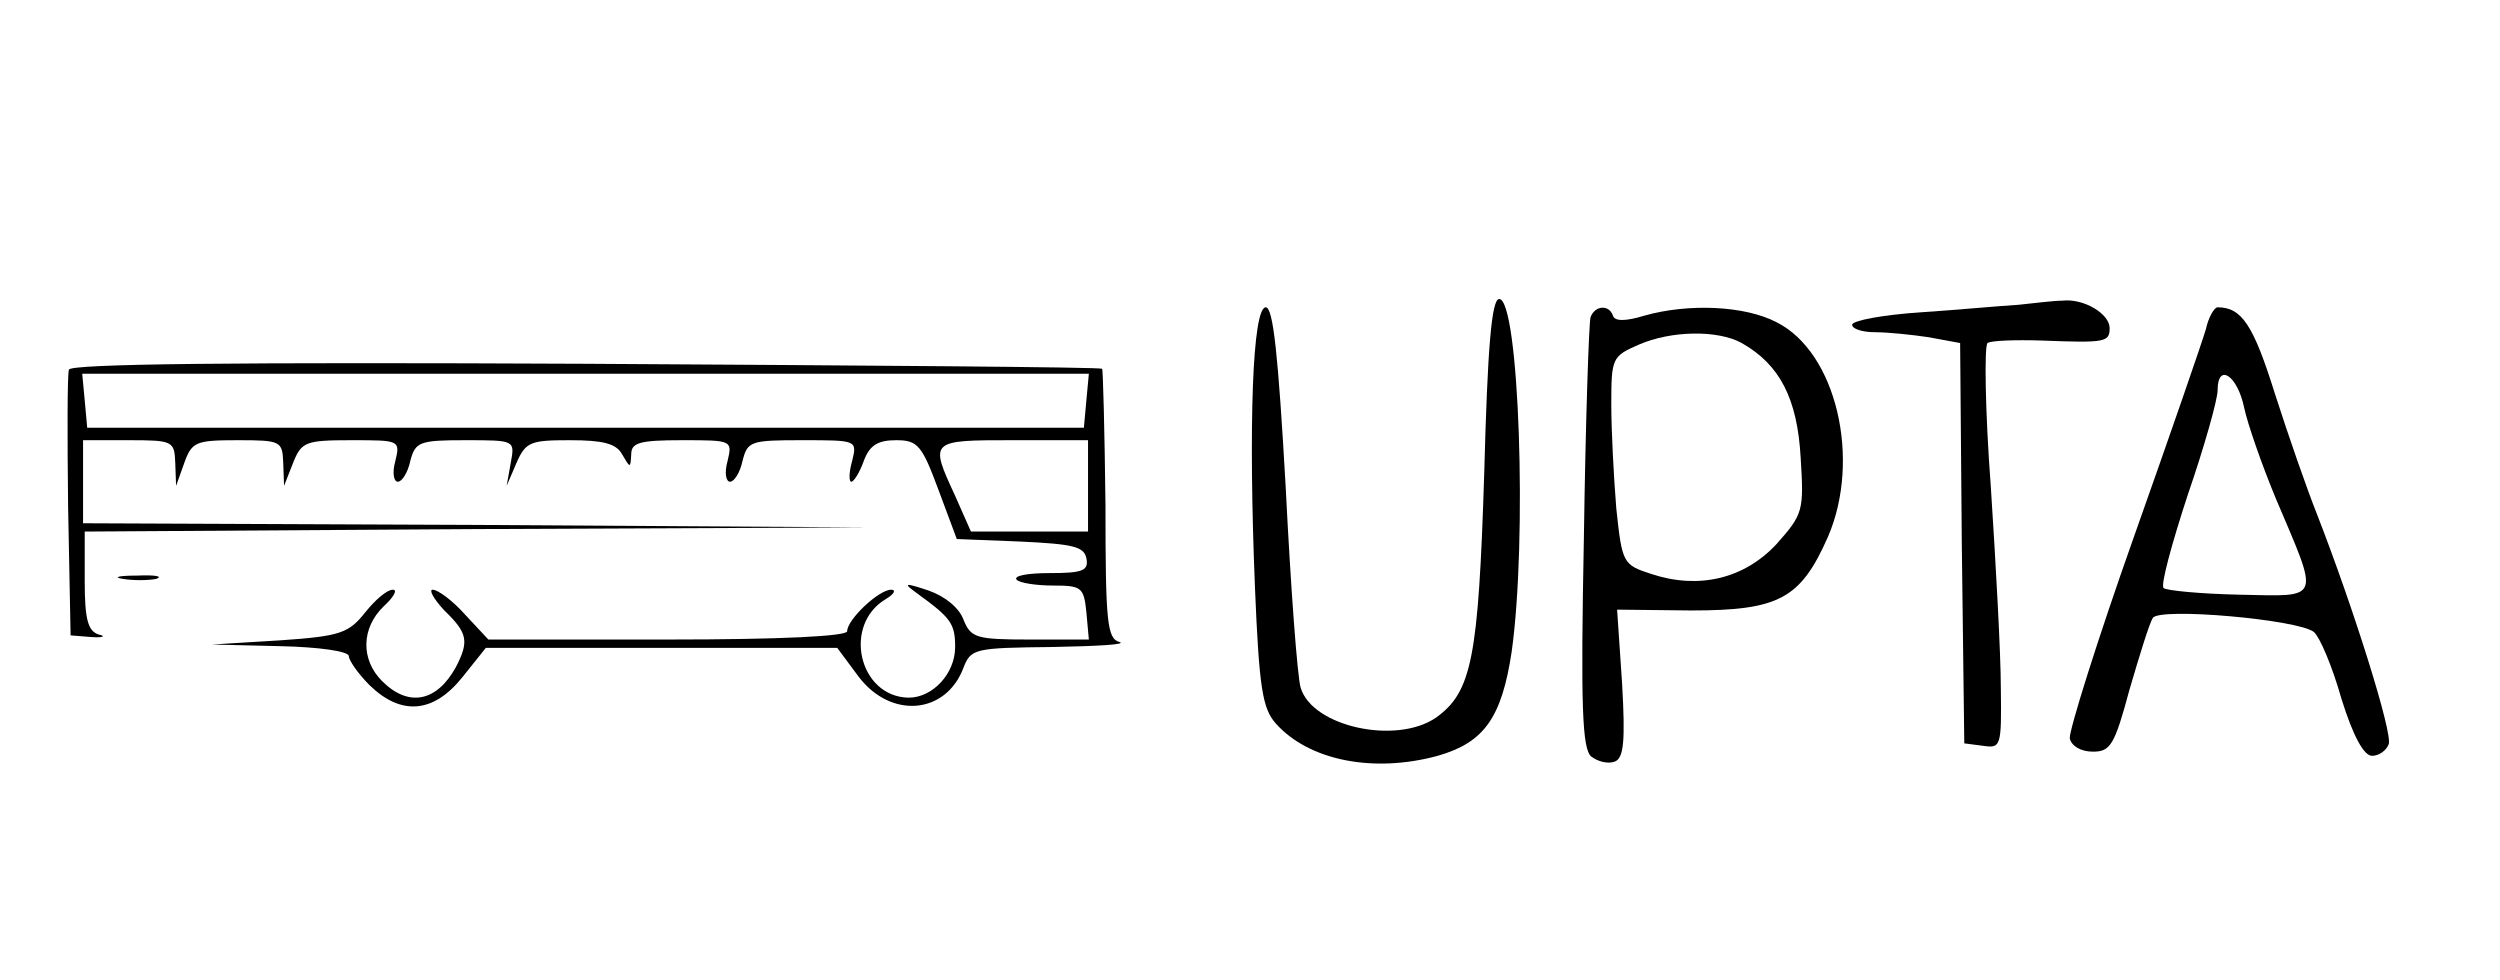 <?xml version="1.0" standalone="no"?>
<!DOCTYPE svg PUBLIC "-//W3C//DTD SVG 20010904//EN"
 "http://www.w3.org/TR/2001/REC-SVG-20010904/DTD/svg10.dtd">
<svg version="1.0" xmlns="http://www.w3.org/2000/svg"
 width="301pt" height="118pt" viewBox="0 0 301 118"
 preserveAspectRatio="xMidYMid meet">

<g transform="translate(0,118) scale(0.1,-0.1)"
fill="#000000" stroke="none">
<path d="M1787 610 c-7 -223 -15 -263 -58 -294 -48 -33 -149 -11 -163 36 -4
13 -12 121 -18 241 -9 159 -15 217 -24 217 -16 0 -21 -141 -13 -338 5 -120 9
-145 25 -163 40 -45 118 -60 195 -39 56 16 77 46 89 125 19 135 9 425 -15 425
-9 0 -14 -57 -18 -210z"/>
<path d="M2430 813 c-19 -1 -72 -6 -117 -9 -46 -3 -83 -10 -83 -15 0 -5 12 -9
28 -9 15 0 44 -3 64 -6 l38 -7 2 -241 3 -241 23 -3 c21 -3 22 -1 21 70 0 40
-6 149 -12 241 -7 93 -8 171 -4 174 4 3 34 4 65 3 77 -3 82 -2 82 15 0 17 -31
36 -57 33 -10 0 -34 -3 -53 -5z"/>
<path d="M1915 798 c-2 -7 -6 -127 -8 -265 -4 -205 -2 -255 9 -264 8 -6 20 -9
28 -6 11 4 13 24 9 94 l-6 89 89 -1 c106 0 132 14 165 89 40 93 10 222 -62
258 -38 20 -106 23 -159 8 -23 -7 -36 -7 -38 0 -5 14 -22 12 -27 -2z m182 -31
c46 -26 67 -67 71 -138 4 -64 3 -68 -29 -104 -39 -42 -94 -55 -151 -36 -34 11
-35 13 -42 79 -3 37 -6 93 -6 125 0 56 1 58 33 72 39 17 95 18 124 2z"/>
<path d="M2656 784 c-4 -14 -43 -127 -87 -251 -44 -124 -78 -233 -77 -242 2
-9 13 -16 28 -16 21 0 26 8 44 75 12 41 24 80 28 86 8 13 176 -2 194 -17 7 -6
22 -41 33 -80 14 -45 27 -69 37 -69 8 0 17 6 20 14 5 13 -42 163 -86 276 -12
30 -35 96 -51 146 -26 83 -40 104 -69 104 -4 0 -11 -12 -14 -26z m46 -95 c4
-19 21 -68 38 -109 53 -125 56 -118 -44 -116 -47 1 -88 5 -91 8 -4 3 10 54 29
112 20 58 36 115 36 126 0 34 24 18 32 -21z"/>
<path d="M83 735 c-2 -6 -2 -80 -1 -165 l3 -155 25 -2 c14 -1 18 1 9 3 -13 4
-17 18 -17 64 l0 60 472 3 471 2 -472 3 -473 2 0 50 0 50 55 0 c53 0 55 -1 56
-27 l1 -28 10 28 c9 25 14 27 64 27 52 0 54 -1 55 -27 l1 -28 11 28 c10 25 15
27 70 27 58 0 59 0 53 -25 -4 -14 -2 -25 3 -25 5 0 12 11 15 25 6 23 11 25 66
25 60 0 60 0 55 -27 l-5 -28 12 28 c11 25 17 27 64 27 40 0 56 -4 63 -17 10
-17 10 -17 11 0 0 14 10 17 61 17 60 0 61 0 55 -25 -4 -14 -2 -25 3 -25 5 0
12 11 15 25 6 24 10 25 72 25 66 0 66 0 60 -25 -4 -14 -4 -25 -1 -25 3 0 10
11 15 25 7 19 17 25 39 25 26 0 31 -6 51 -60 l22 -59 76 -3 c64 -3 77 -6 80
-20 3 -15 -4 -18 -44 -18 -26 0 -44 -3 -40 -8 4 -4 24 -7 44 -7 34 0 37 -2 40
-32 l3 -33 -71 0 c-65 0 -71 2 -80 24 -5 14 -22 28 -42 35 -30 10 -31 9 -13
-4 40 -29 45 -36 45 -64 0 -32 -27 -61 -56 -61 -60 1 -80 88 -27 119 10 6 12
11 6 11 -15 0 -53 -36 -53 -50 0 -6 -79 -10 -216 -10 l-216 0 -28 30 c-15 17
-33 30 -39 30 -5 0 1 -11 14 -25 28 -27 30 -37 14 -68 -23 -42 -57 -49 -89
-17 -26 26 -25 64 2 90 12 11 17 20 11 20 -7 0 -21 -12 -33 -27 -20 -25 -29
-29 -103 -34 l-82 -5 83 -2 c45 -1 82 -6 82 -12 0 -5 11 -21 25 -35 38 -37 77
-34 112 10 l28 35 211 0 212 0 26 -35 c39 -51 105 -45 126 11 9 23 13 24 107
25 54 1 90 3 81 6 -15 4 -17 23 -17 165 -1 89 -3 163 -4 164 -2 2 -281 4 -621
6 -422 2 -620 0 -623 -7z m1225 -37 l-3 -33 -600 0 -600 0 -3 33 -3 32 606 0
606 0 -3 -32z m2 -103 l0 -55 -70 0 -71 0 -19 43 c-31 67 -31 67 70 67 l90 0
0 -55z"/>
<path d="M148 483 c12 -2 30 -2 40 0 9 3 -1 5 -23 4 -22 0 -30 -2 -17 -4z"/>
</g>
</svg>
